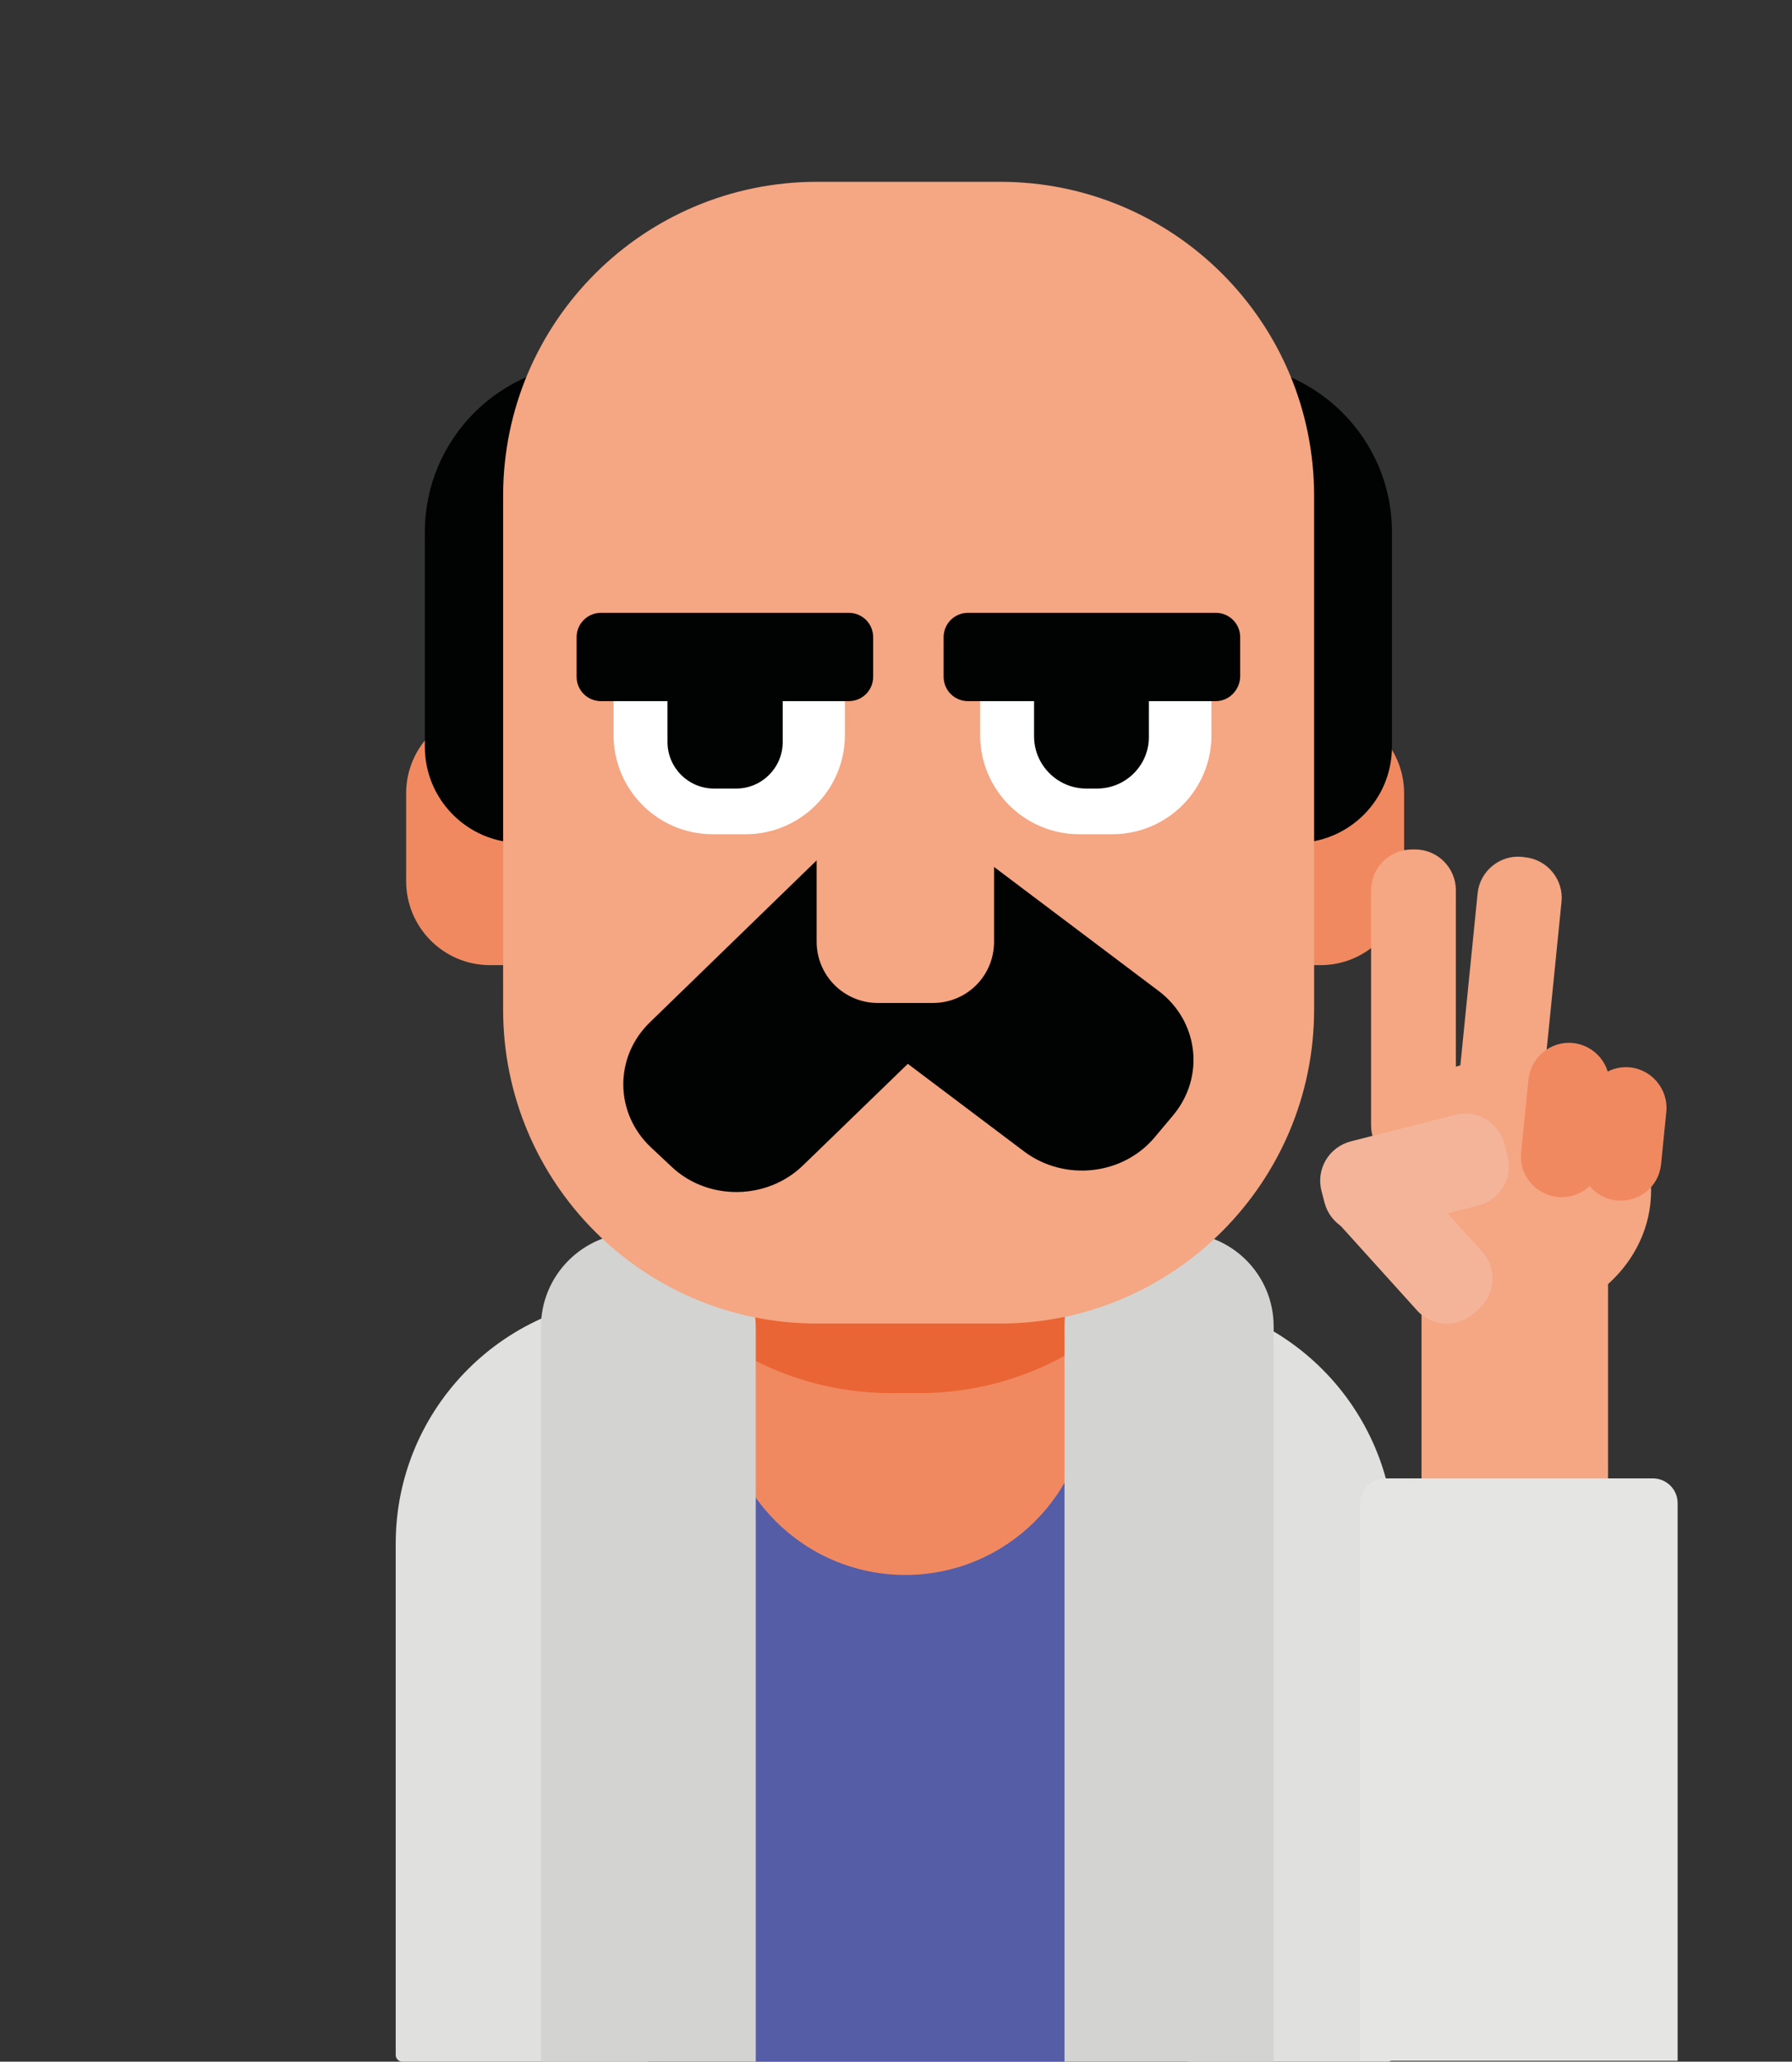 <?xml version="1.0" encoding="utf-8"?>
<!-- Generator: Adobe Illustrator 23.0.5, SVG Export Plug-In . SVG Version: 6.00 Build 0)  -->
<svg version="1.1" id="Calque_1" xmlns="http://www.w3.org/2000/svg" xmlns:xlink="http://www.w3.org/1999/xlink" x="0px" y="0px"
	 viewBox="0 0 412.1 474" style="enable-background:new 0 0 412.1 474;" xml:space="preserve">
<rect x="0" y="0" width="412.1" height="474" fill="#333333" stroke="none"/>
<style type="text/css">
	.st0{fill:#E0E0DE;}
	.st1{fill:#555DA7;}
	.st2{fill:#F18960;}
	.st3{clip-path:url(#SVGID_2_);fill:#EA6535;}
	.st4{fill:#010202;}
	.st5{fill:#D3D3D1;}
	.st6{fill:#F5A682;}
	.st7{fill:#FFFFFF;}
	.st8{fill:none;stroke:#B17F4A;stroke-width:13;stroke-miterlimit:10;}
	.st9{fill:#F4B49A;}
	.st10{fill:#E5E5E3;}
</style>
<path class="st0" d="M319.1,474H92.5c-0.8,0-1.5-0.7-1.5-1.5V354.9c0-31.3,25.4-56.7,56.7-56.7h116.3c31.3,0,56.7,25.4,56.7,56.7
	v117.7C320.6,473.4,319.9,474,319.1,474z"/>
<rect x="149" y="329.4" class="st1" width="124.2" height="144.7"/>
<g>
	<g>
		<path id="XMLID_1_" class="st2" d="M208.2,362.1L208.2,362.1c-23.3,0-42.2-18.9-42.2-42.2V218.3c0-23.3,18.9-42.2,42.2-42.2l0,0
			c23.3,0,42.2,18.9,42.2,42.2v101.6C250.4,343.2,231.5,362.1,208.2,362.1z"/>
	</g>
	<g>
		<defs>
			<path id="SVGID_1_" d="M208.2,362.1L208.2,362.1c-23.3,0-42.2-18.9-42.2-42.2V218.3c0-23.3,18.9-42.2,42.2-42.2l0,0
				c23.3,0,42.2,18.9,42.2,42.2v101.6C250.4,343.2,231.5,362.1,208.2,362.1z"/>
		</defs>
		<clipPath id="SVGID_2_">
			<use xlink:href="#SVGID_1_"  style="overflow:visible;"/>
		</clipPath>
		<path class="st3" d="M211.4,320.3H205c-38.3,0-69.3-31-69.3-69.3V78.5c0-38.3,31.1-69.3,69.3-69.3h6.4c38.3,0,69.3,31,69.3,69.3
			v172.5C280.7,289.2,249.7,320.3,211.4,320.3z"/>
	</g>
</g>
<path class="st2" d="M303.7,221.9H112.7c-10.7,0-19.3-8.7-19.3-19.3v-20.2c0-10.7,8.7-19.3,19.3-19.3h190.9
	c10.7,0,19.3,8.7,19.3,19.3v20.2C323,213.2,314.3,221.9,303.7,221.9z"/>
<path class="st4" d="M298,193.8H119.8c-12.2,0-22.1-9.9-22.1-22.1v-49.4c0-21.4,17.4-38.8,38.8-38.8h144.8
	c21.4,0,38.8,17.4,38.8,38.8v49.4C320.1,183.9,310.2,193.8,298,193.8z"/>
<path class="st5" d="M266.3,283.4h5c11.9,0,21.6,9.6,21.6,21.6V474h-48.1V305C244.7,293.1,254.4,283.4,266.3,283.4z"/>
<path class="st5" d="M146.2,283.4h5.7c12.1,0,21.9,9.8,21.9,21.9V474h-49.4V305.3C124.3,293.2,134.1,283.4,146.2,283.4z"/>
<path class="st6" d="M230,304.3h-42.1c-39.9,0-72.2-32.3-72.2-72.2V114c0-39.9,32.3-72.2,72.2-72.2H230c39.9,0,72.2,32.3,72.2,72.2
	v118.1C302.2,271.9,269.8,304.3,230,304.3z"/>
<g>
	<path class="st4" d="M235.6,264.8l-45.8-34.5c-9.2-6.9-10.8-19.7-3.4-28.6l4.2-5c7.4-8.8,20.8-10.4,30-3.4l45.8,34.5
		c9.2,6.9,10.8,19.7,3.4,28.6l-4.2,5C258.3,270.2,244.9,271.7,235.6,264.8z"/>
	<path class="st4" d="M184.7,267.9l41.2-39.9c8.3-8,8.2-20.9-0.2-28.8l-4.8-4.5c-8.4-7.9-21.9-7.7-30.2,0.3L149.5,235
		c-8.3,8-8.2,20.9,0.2,28.8l4.8,4.5C162.8,276.1,176.4,276,184.7,267.9z"/>
</g>
<path class="st6" d="M214.5,230.6h-12.6c-7.8,0-14.1-6.3-14.1-14.1v-23.9c0-7.8,6.3-14.1,14.1-14.1h12.6c7.8,0,14.1,6.3,14.1,14.1
	v23.9C228.6,224.4,222.3,230.6,214.5,230.6z"/>
<path class="st7" d="M171.5,191.8h-7.6c-12.6,0-22.8-10.2-22.8-22.8v-8.7c0-3.3,2.7-6,6-6h41.2c3.3,0,6,2.7,6,6v8.7
	C194.3,181.6,184,191.8,171.5,191.8z"/>
<path class="st4" d="M195.2,161.2h-57c-3.1,0-5.6-2.5-5.6-5.6v-9.1c0-3.1,2.5-5.6,5.6-5.6h57c3.1,0,5.6,2.5,5.6,5.6v9.1
	C200.8,158.7,198.3,161.2,195.2,161.2z"/>
<path class="st4" d="M169.3,181.3h-5.1c-5.9,0-10.7-4.8-10.7-10.7v-16.3H180v16.3C180,176.5,175.2,181.3,169.3,181.3z"/>
<path class="st7" d="M255.8,191.8h-7.6c-12.6,0-22.8-10.2-22.8-22.8v-8.7c0-3.3,2.7-6,6-6h41.2c3.3,0,6,2.7,6,6v8.7
	C278.6,181.6,268.4,191.8,255.8,191.8z"/>
<path class="st4" d="M279.6,161.2h-57c-3.1,0-5.6-2.5-5.6-5.6v-9.1c0-3.1,2.5-5.6,5.6-5.6h57c3.1,0,5.6,2.5,5.6,5.6v9.1
	C285.1,158.7,282.6,161.2,279.6,161.2z"/>
<path class="st4" d="M252.3,181.3h-2.5c-6.6,0-12-5.4-12-12v-15h26.4v15C264.3,175.9,258.9,181.3,252.3,181.3z"/>
<path class="st8" d="M273.2,79.7"/>
<path class="st6" d="M325.4,268.1h-0.7c-5.2,0-9.4-4.2-9.4-9.4v-54c0-5.2,4.2-9.4,9.4-9.4h0.7c5.2,0,9.4,4.2,9.4,9.4v54
	C334.7,263.9,330.6,268.1,325.4,268.1z"/>
<rect id="XMLID_2_" x="326.9" y="280.5" class="st6" width="42.9" height="89.2"/>
<ellipse class="st6" cx="346.3" cy="273.7" rx="33.4" ry="30.3"/>
<path class="st9" d="M307.8,267.3l1.1-1c3.8-3.5,9.8-3.2,13.2,0.7l18.7,20.7c3.5,3.8,3.2,9.8-0.7,13.2l-1.1,1
	c-3.8,3.5-9.8,3.2-13.2-0.7l-18.7-20.7C303.7,276.7,304,270.7,307.8,267.3z"/>
<path class="st6" d="M343.3,271.5l-0.7-0.1c-5.1-0.5-8.9-5.1-8.4-10.2l5.6-55.8c0.5-5.1,5.1-8.9,10.2-8.4l0.7,0.1
	c5.1,0.5,8.9,5.1,8.4,10.2l-5.6,55.8C353,268.2,348.5,272,343.3,271.5z"/>
<path class="st9" d="M304.6,276.5l-0.7-2.7c-1.3-5,1.7-10.1,6.8-11.4l23.9-6.1c5-1.3,10.1,1.7,11.4,6.8l0.7,2.7
	c1.3,5-1.7,10.1-6.8,11.4l-23.9,6.1C311,284.5,305.9,281.5,304.6,276.5z"/>
<path class="st2" d="M358.2,275.2L358.2,275.2c-5.1-0.5-8.9-5.1-8.4-10.2l1.7-16.8c0.5-5.1,5.1-8.9,10.2-8.4v0
	c5.1,0.5,8.9,5.1,8.4,10.2l-1.7,16.8C368,271.9,363.4,275.7,358.2,275.2z"/>
<path class="st2" d="M371.8,276L371.8,276c-5.1-0.5-8.9-5.1-8.4-10.2l1.2-12c0.5-5.1,5.1-8.9,10.2-8.4h0c5.1,0.5,8.9,5.1,8.4,10.2
	l-1.2,12C381.5,272.8,377,276.5,371.8,276z"/>
<path class="st10" d="M380.1,339.9h-61.6c-3.1,0-5.7,2.5-5.7,5.7v128.2h73V345.6C385.8,342.4,383.2,339.9,380.1,339.9z"/>
</svg>
